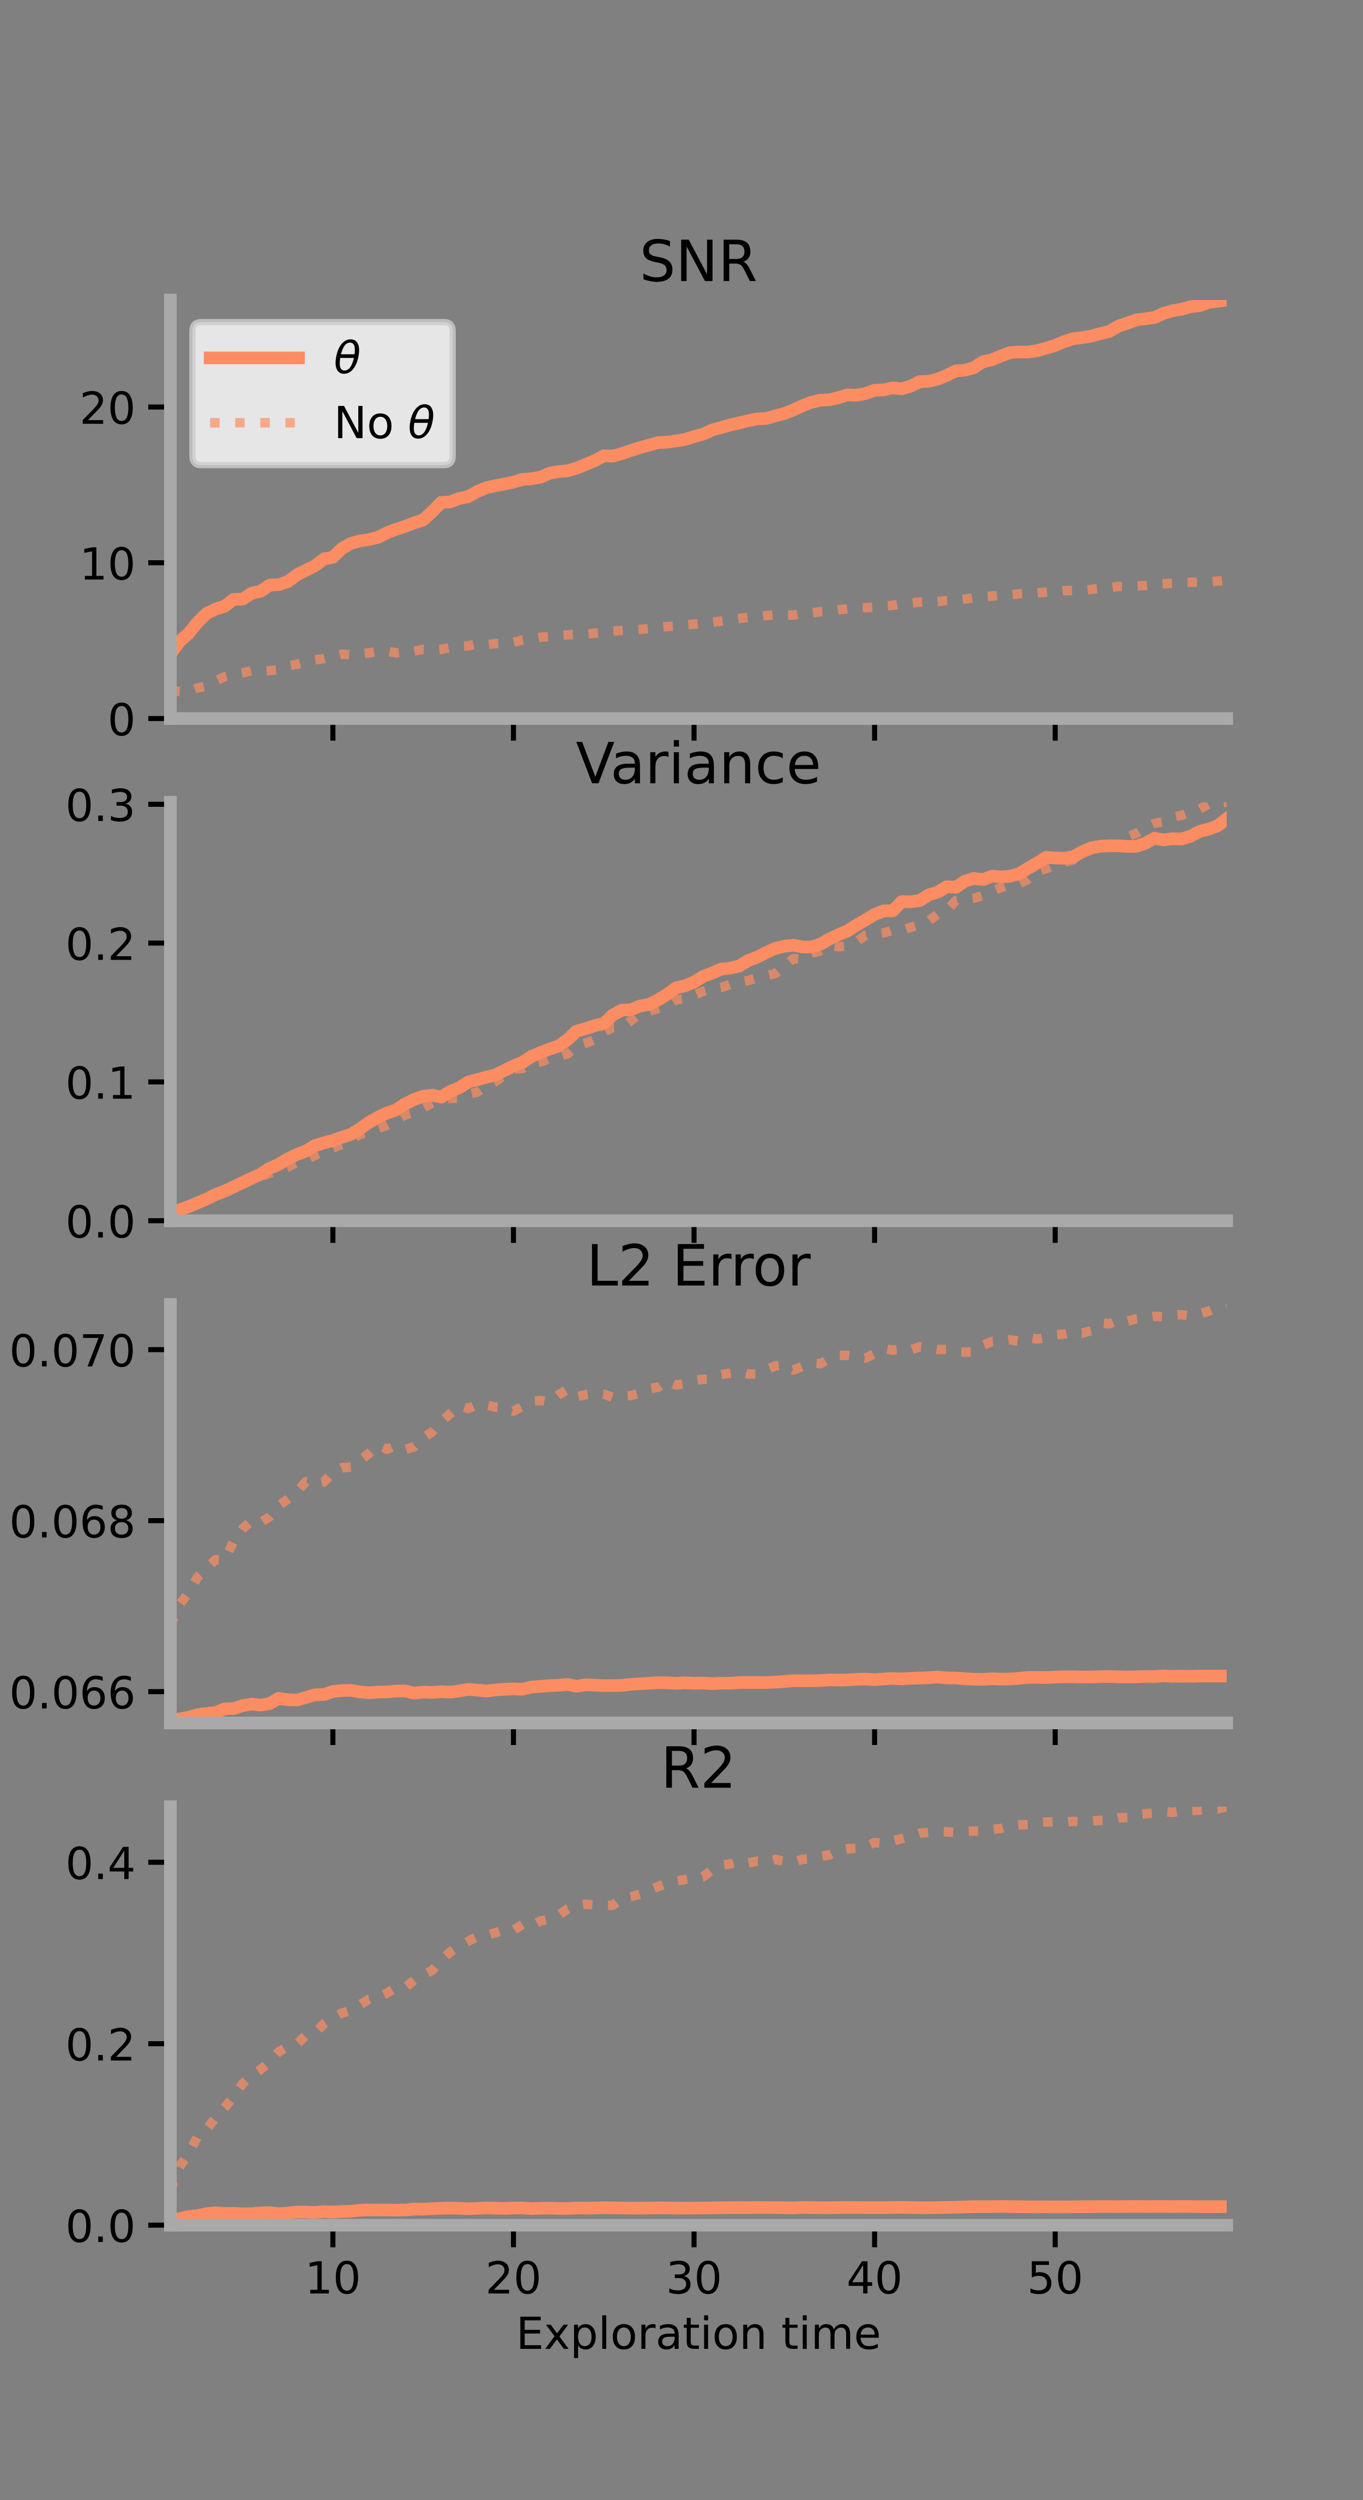 <?xml version="1.0" encoding="utf-8" standalone="no"?>
<!DOCTYPE svg PUBLIC "-//W3C//DTD SVG 1.1//EN"
  "http://www.w3.org/Graphics/SVG/1.1/DTD/svg11.dtd">
<!-- Created with matplotlib (https://matplotlib.org/) -->
<svg height="396pt" version="1.1" viewBox="0 0 216 396" width="216pt" xmlns="http://www.w3.org/2000/svg" xmlns:xlink="http://www.w3.org/1999/xlink">
 <rect x="0" y="0" width="216" height="396" fill="#808080" stroke="none"/>
 <defs>
  <style type="text/css">*{stroke-linecap:butt;stroke-linejoin:round;}</style>
 </defs>
 <g id="figure_1">
  <g id="patch_1">
   <path d="M 0 396 
L 216 396 
L 216 0 
L 0 0 
z
" style="fill:none;"/>
  </g>
  <g id="axes_1">
   <g id="patch_2">
    <path d="M 27 113.807 
L 194.4 113.807 
L 194.4 47.52 
L 27 47.52 
z
" style="fill:none;"/>
   </g>
   <g id="matplotlib.axis_1">
    <g id="xtick_1">
     <g id="line2d_1">
      <defs>
       <path d="M 0 0 
L 0 3.5 
" id="m0d915db61a" style="stroke:#000000;stroke-width:0.8;"/>
      </defs>
      <g>
       <use style="stroke:#000000;stroke-width:0.8;" x="52.754" xlink:href="#m0d915db61a" y="113.807"/>
      </g>
     </g>
    </g>
    <g id="xtick_2">
     <g id="line2d_2">
      <g>
       <use style="stroke:#000000;stroke-width:0.8;" x="81.37" xlink:href="#m0d915db61a" y="113.807"/>
      </g>
     </g>
    </g>
    <g id="xtick_3">
     <g id="line2d_3">
      <g>
       <use style="stroke:#000000;stroke-width:0.8;" x="109.985" xlink:href="#m0d915db61a" y="113.807"/>
      </g>
     </g>
    </g>
    <g id="xtick_4">
     <g id="line2d_4">
      <g>
       <use style="stroke:#000000;stroke-width:0.8;" x="138.601" xlink:href="#m0d915db61a" y="113.807"/>
      </g>
     </g>
    </g>
    <g id="xtick_5">
     <g id="line2d_5">
      <g>
       <use style="stroke:#000000;stroke-width:0.8;" x="167.216" xlink:href="#m0d915db61a" y="113.807"/>
      </g>
     </g>
    </g>
   </g>
   <g id="matplotlib.axis_2">
    <g id="ytick_1">
     <g id="line2d_6">
      <defs>
       <path d="M 0 0 
L -3.5 0 
" id="m7e6fd3152c" style="stroke:#000000;stroke-width:0.8;"/>
      </defs>
      <g>
       <use style="stroke:#000000;stroke-width:0.8;" x="27" xlink:href="#m7e6fd3152c" y="113.807"/>
      </g>
     </g>
     <g id="text_1">
      <!-- 0 -->
      <g transform="translate(17.046 116.466)scale(0.07 -0.07)">
       <defs>
        <path d="M 31.781 66.406 
Q 24.172 66.406 20.328 58.906 
Q 16.5 51.422 16.5 36.375 
Q 16.5 21.391 20.328 13.891 
Q 24.172 6.391 31.781 6.391 
Q 39.453 6.391 43.281 13.891 
Q 47.125 21.391 47.125 36.375 
Q 47.125 51.422 43.281 58.906 
Q 39.453 66.406 31.781 66.406 
z
M 31.781 74.219 
Q 44.047 74.219 50.516 64.516 
Q 56.984 54.828 56.984 36.375 
Q 56.984 17.969 50.516 8.266 
Q 44.047 -1.422 31.781 -1.422 
Q 19.531 -1.422 13.062 8.266 
Q 6.594 17.969 6.594 36.375 
Q 6.594 54.828 13.062 64.516 
Q 19.531 74.219 31.781 74.219 
z
" id="DejaVuSans-48"/>
       </defs>
       <use xlink:href="#DejaVuSans-48"/>
      </g>
     </g>
    </g>
    <g id="ytick_2">
     <g id="line2d_7">
      <g>
       <use style="stroke:#000000;stroke-width:0.8;" x="27" xlink:href="#m7e6fd3152c" y="89.134"/>
      </g>
     </g>
     <g id="text_2">
      <!-- 10 -->
      <g transform="translate(12.592 91.794)scale(0.07 -0.07)">
       <defs>
        <path d="M 12.406 8.297 
L 28.516 8.297 
L 28.516 63.922 
L 10.984 60.406 
L 10.984 69.391 
L 28.422 72.906 
L 38.281 72.906 
L 38.281 8.297 
L 54.391 8.297 
L 54.391 0 
L 12.406 0 
z
" id="DejaVuSans-49"/>
       </defs>
       <use xlink:href="#DejaVuSans-49"/>
       <use x="63.623" xlink:href="#DejaVuSans-48"/>
      </g>
     </g>
    </g>
    <g id="ytick_3">
     <g id="line2d_8">
      <g>
       <use style="stroke:#000000;stroke-width:0.8;" x="27" xlink:href="#m7e6fd3152c" y="64.462"/>
      </g>
     </g>
     <g id="text_3">
      <!-- 20 -->
      <g transform="translate(12.592 67.121)scale(0.07 -0.07)">
       <defs>
        <path d="M 19.188 8.297 
L 53.609 8.297 
L 53.609 0 
L 7.328 0 
L 7.328 8.297 
Q 12.938 14.109 22.625 23.891 
Q 32.328 33.688 34.812 36.531 
Q 39.547 41.844 41.422 45.531 
Q 43.312 49.219 43.312 52.781 
Q 43.312 58.594 39.234 62.25 
Q 35.156 65.922 28.609 65.922 
Q 23.969 65.922 18.812 64.312 
Q 13.672 62.703 7.812 59.422 
L 7.812 69.391 
Q 13.766 71.781 18.938 73 
Q 24.125 74.219 28.422 74.219 
Q 39.75 74.219 46.484 68.547 
Q 53.219 62.891 53.219 53.422 
Q 53.219 48.922 51.531 44.891 
Q 49.859 40.875 45.406 35.406 
Q 44.188 33.984 37.641 27.219 
Q 31.109 20.453 19.188 8.297 
z
" id="DejaVuSans-50"/>
       </defs>
       <use xlink:href="#DejaVuSans-50"/>
       <use x="63.623" xlink:href="#DejaVuSans-48"/>
      </g>
     </g>
    </g>
   </g>
   <g id="line2d_9">
    <path clip-path="url(#p36fd9336b9)" d="M 27 103.601 
L 28.431 101.62 
L 29.862 100.349 
L 31.292 98.594 
L 32.723 97.178 
L 34.154 96.477 
L 35.584 96.036 
L 37.015 94.928 
L 38.446 94.892 
L 39.877 93.957 
L 41.307 93.637 
L 42.738 92.682 
L 44.169 92.6 
L 45.6 92.129 
L 47.03 91.06 
L 48.461 90.324 
L 49.892 89.632 
L 51.323 88.525 
L 52.753 88.269 
L 54.184 86.874 
L 55.615 86.059 
L 57.046 85.667 
L 58.476 85.458 
L 59.907 85.108 
L 61.338 84.381 
L 62.769 83.833 
L 64.199 83.377 
L 65.63 82.816 
L 67.061 82.353 
L 68.491 81.039 
L 69.922 79.578 
L 71.353 79.495 
L 72.784 78.95 
L 74.215 78.659 
L 75.645 77.847 
L 77.076 77.245 
L 78.507 76.937 
L 79.938 76.664 
L 81.369 76.36 
L 82.799 75.93 
L 84.23 75.829 
L 85.661 75.581 
L 87.092 74.949 
L 88.522 74.702 
L 89.953 74.567 
L 91.384 74.146 
L 92.815 73.554 
L 94.246 72.967 
L 95.676 72.2 
L 97.107 72.236 
L 98.538 71.847 
L 99.969 71.361 
L 101.4 70.907 
L 102.83 70.515 
L 104.261 70.104 
L 105.692 70.043 
L 107.123 69.839 
L 108.553 69.604 
L 109.984 69.151 
L 111.415 68.767 
L 112.846 68.112 
L 114.277 67.72 
L 115.707 67.304 
L 117.138 66.988 
L 118.569 66.638 
L 120 66.35 
L 121.43 66.276 
L 122.861 65.857 
L 124.292 65.501 
L 125.723 64.931 
L 127.153 64.271 
L 128.584 63.718 
L 130.015 63.391 
L 131.446 63.313 
L 132.877 62.979 
L 134.307 62.542 
L 135.738 62.598 
L 137.169 62.332 
L 138.599 61.807 
L 140.03 61.761 
L 141.461 61.43 
L 142.892 61.586 
L 144.323 61.155 
L 145.753 60.452 
L 147.184 60.389 
L 148.615 60.035 
L 150.046 59.466 
L 151.477 58.747 
L 152.907 58.636 
L 154.338 58.237 
L 155.769 57.295 
L 157.2 56.987 
L 158.63 56.376 
L 160.061 55.856 
L 161.492 55.748 
L 162.923 55.764 
L 164.353 55.543 
L 165.784 55.156 
L 167.215 54.71 
L 168.646 54.106 
L 170.077 53.655 
L 171.507 53.471 
L 172.938 53.235 
L 174.369 52.846 
L 175.8 52.48 
L 177.231 51.659 
L 178.661 51.182 
L 180.092 50.665 
L 181.523 50.482 
L 182.954 50.287 
L 184.385 49.631 
L 185.815 49.223 
L 187.246 48.977 
L 188.677 48.577 
L 190.108 48.42 
L 191.538 47.904 
L 192.969 47.722 
L 194.4 47.52 
" style="fill:none;stroke:#fc8d62;stroke-linecap:square;stroke-width:2;"/>
   </g>
   <g id="line2d_10">
    <path clip-path="url(#p36fd9336b9)" d="M 27 109.249 
L 28.431 109.549 
L 29.862 109.565 
L 31.292 108.971 
L 32.723 108.661 
L 34.154 107.862 
L 35.584 107.188 
L 37.015 106.822 
L 38.446 106.596 
L 39.877 106.214 
L 41.307 106.28 
L 42.738 106.218 
L 44.169 106.069 
L 45.6 105.461 
L 47.03 105.233 
L 48.461 104.87 
L 49.892 104.523 
L 51.323 104.299 
L 52.753 103.995 
L 54.184 103.616 
L 55.615 103.716 
L 57.046 103.559 
L 58.476 103.409 
L 59.907 103.157 
L 61.338 103.123 
L 62.769 103.415 
L 64.199 103.253 
L 65.63 103.112 
L 67.061 102.863 
L 68.491 102.973 
L 69.922 102.848 
L 71.353 102.563 
L 72.784 102.348 
L 74.215 102.291 
L 75.645 101.973 
L 77.076 102.095 
L 78.507 101.937 
L 79.938 101.868 
L 81.369 101.71 
L 82.799 101.368 
L 84.23 101.153 
L 85.661 100.928 
L 87.092 100.858 
L 88.522 100.657 
L 89.953 100.545 
L 91.384 100.498 
L 92.815 100.436 
L 94.246 100.292 
L 95.676 100.196 
L 97.107 99.953 
L 98.538 99.861 
L 99.969 99.777 
L 101.4 99.696 
L 102.83 99.559 
L 104.261 99.364 
L 105.692 99.233 
L 107.123 99.164 
L 108.553 98.979 
L 109.984 98.857 
L 111.415 98.786 
L 112.846 98.561 
L 114.277 98.379 
L 115.707 98.164 
L 117.138 97.957 
L 118.569 97.78 
L 120 97.654 
L 121.43 97.506 
L 122.861 97.374 
L 124.292 97.424 
L 125.723 97.424 
L 127.153 97.143 
L 128.584 97.051 
L 130.015 96.897 
L 131.446 96.852 
L 132.877 96.597 
L 134.307 96.442 
L 135.738 96.314 
L 137.169 96.252 
L 138.599 96.158 
L 140.03 95.972 
L 141.461 95.879 
L 142.892 95.647 
L 144.323 95.503 
L 145.753 95.368 
L 147.184 95.346 
L 148.615 95.281 
L 150.046 95.092 
L 151.477 95.054 
L 152.907 94.881 
L 154.338 94.678 
L 155.769 94.513 
L 157.2 94.413 
L 158.63 94.317 
L 160.061 94.208 
L 161.492 94.048 
L 162.923 93.923 
L 164.353 93.915 
L 165.784 93.787 
L 167.215 93.71 
L 168.646 93.553 
L 170.077 93.513 
L 171.507 93.53 
L 172.938 93.359 
L 174.369 93.178 
L 175.8 93.119 
L 177.231 92.884 
L 178.661 92.901 
L 180.092 92.807 
L 181.523 92.743 
L 182.954 92.607 
L 184.385 92.473 
L 185.815 92.384 
L 187.246 92.238 
L 188.677 92.23 
L 190.108 92.211 
L 191.538 92.147 
L 192.969 92.037 
L 194.4 91.872 
" style="fill:none;stroke:#fc8d62;stroke-dasharray:1.5,2.475;stroke-dashoffset:0;stroke-opacity:0.7;stroke-width:1.5;"/>
   </g>
   <g id="patch_3">
    <path d="M 27 113.807 
L 27 47.52 
" style="fill:none;stroke:#a9a9a9;stroke-linecap:square;stroke-linejoin:miter;stroke-width:2;"/>
   </g>
   <g id="patch_4">
    <path d="M 194.4 113.807 
L 194.4 47.52 
" style="fill:none;"/>
   </g>
   <g id="patch_5">
    <path d="M 27 113.807 
L 194.4 113.807 
" style="fill:none;stroke:#a9a9a9;stroke-linecap:square;stroke-linejoin:miter;stroke-width:2;"/>
   </g>
   <g id="patch_6">
    <path d="M 27 47.52 
L 194.4 47.52 
" style="fill:none;"/>
   </g>
   <g id="text_4">
    <!-- SNR -->
    <g transform="translate(101.35 44.52)scale(0.09 -0.09)">
     <defs>
      <path d="M 53.516 70.516 
L 53.516 60.891 
Q 47.906 63.578 42.922 64.891 
Q 37.938 66.219 33.297 66.219 
Q 25.25 66.219 20.875 63.094 
Q 16.5 59.969 16.5 54.203 
Q 16.5 49.359 19.406 46.891 
Q 22.312 44.438 30.422 42.922 
L 36.375 41.703 
Q 47.406 39.594 52.656 34.297 
Q 57.906 29 57.906 20.125 
Q 57.906 9.516 50.797 4.047 
Q 43.703 -1.422 29.984 -1.422 
Q 24.812 -1.422 18.969 -0.25 
Q 13.141 0.922 6.891 3.219 
L 6.891 13.375 
Q 12.891 10.016 18.656 8.297 
Q 24.422 6.594 29.984 6.594 
Q 38.422 6.594 43.016 9.906 
Q 47.609 13.234 47.609 19.391 
Q 47.609 24.75 44.312 27.781 
Q 41.016 30.812 33.5 32.328 
L 27.484 33.5 
Q 16.453 35.688 11.516 40.375 
Q 6.594 45.062 6.594 53.422 
Q 6.594 63.094 13.406 68.656 
Q 20.219 74.219 32.172 74.219 
Q 37.312 74.219 42.625 73.281 
Q 47.953 72.359 53.516 70.516 
z
" id="DejaVuSans-83"/>
      <path d="M 9.812 72.906 
L 23.094 72.906 
L 55.422 11.922 
L 55.422 72.906 
L 64.984 72.906 
L 64.984 0 
L 51.703 0 
L 19.391 60.984 
L 19.391 0 
L 9.812 0 
z
" id="DejaVuSans-78"/>
      <path d="M 44.391 34.188 
Q 47.562 33.109 50.562 29.594 
Q 53.562 26.078 56.594 19.922 
L 66.609 0 
L 56 0 
L 46.688 18.703 
Q 43.062 26.031 39.672 28.422 
Q 36.281 30.812 30.422 30.812 
L 19.672 30.812 
L 19.672 0 
L 9.812 0 
L 9.812 72.906 
L 32.078 72.906 
Q 44.578 72.906 50.734 67.672 
Q 56.891 62.453 56.891 51.906 
Q 56.891 45.016 53.688 40.469 
Q 50.484 35.938 44.391 34.188 
z
M 19.672 64.797 
L 19.672 38.922 
L 32.078 38.922 
Q 39.203 38.922 42.844 42.219 
Q 46.484 45.516 46.484 51.906 
Q 46.484 58.297 42.844 61.547 
Q 39.203 64.797 32.078 64.797 
z
" id="DejaVuSans-82"/>
     </defs>
     <use xlink:href="#DejaVuSans-83"/>
     <use x="63.477" xlink:href="#DejaVuSans-78"/>
     <use x="138.281" xlink:href="#DejaVuSans-82"/>
    </g>
   </g>
   <g id="legend_1">
    <g id="patch_7">
     <path d="M 31.9 73.669 
L 70.33 73.669 
Q 71.73 73.669 71.73 72.269 
L 71.73 52.42 
Q 71.73 51.02 70.33 51.02 
L 31.9 51.02 
Q 30.5 51.02 30.5 52.42 
L 30.5 72.269 
Q 30.5 73.669 31.9 73.669 
z
" style="fill:#ffffff;opacity:0.8;stroke:#cccccc;stroke-linejoin:miter;"/>
    </g>
    <g id="line2d_11">
     <path d="M 33.3 56.689 
L 47.3 56.689 
" style="fill:none;stroke:#fc8d62;stroke-linecap:square;stroke-width:2;"/>
    </g>
    <g id="line2d_12"/>
    <g id="text_5">
     <!-- $\theta$ -->
     <g transform="translate(52.9 59.139)scale(0.07 -0.07)">
      <defs>
       <path d="M 45.516 34.672 
L 14.453 34.672 
Q 12.359 20.062 14.5 13.875 
Q 17.188 6.25 24.469 6.25 
Q 31.781 6.25 37.359 13.922 
Q 42.234 20.656 45.516 34.672 
z
M 47.016 42.969 
Q 48.344 56.844 46.625 61.719 
Q 43.953 69.438 36.766 69.438 
Q 29.297 69.438 23.828 61.812 
Q 19.531 55.672 16.156 42.969 
z
M 38.188 76.766 
Q 49.906 76.766 54.594 66.406 
Q 59.281 56.109 55.719 37.844 
Q 52.203 19.625 43.453 9.281 
Q 34.766 -1.125 23.047 -1.125 
Q 11.281 -1.125 6.641 9.281 
Q 2 19.625 5.516 37.844 
Q 9.078 56.109 17.719 66.406 
Q 26.422 76.766 38.188 76.766 
z
" id="DejaVuSans-Oblique-952"/>
      </defs>
      <use transform="translate(0 0.234)" xlink:href="#DejaVuSans-Oblique-952"/>
     </g>
    </g>
    <g id="line2d_13">
     <path d="M 33.3 66.964 
L 47.3 66.964 
" style="fill:none;stroke:#fc8d62;stroke-dasharray:1.5,2.475;stroke-dashoffset:0;stroke-opacity:0.7;stroke-width:1.5;"/>
    </g>
    <g id="line2d_14"/>
    <g id="text_6">
     <!-- No $\theta$ -->
     <g transform="translate(52.9 69.414)scale(0.07 -0.07)">
      <defs>
       <path d="M 30.609 48.391 
Q 23.391 48.391 19.188 42.75 
Q 14.984 37.109 14.984 27.297 
Q 14.984 17.484 19.156 11.844 
Q 23.344 6.203 30.609 6.203 
Q 37.797 6.203 41.984 11.859 
Q 46.188 17.531 46.188 27.297 
Q 46.188 37.016 41.984 42.703 
Q 37.797 48.391 30.609 48.391 
z
M 30.609 56 
Q 42.328 56 49.016 48.375 
Q 55.719 40.766 55.719 27.297 
Q 55.719 13.875 49.016 6.219 
Q 42.328 -1.422 30.609 -1.422 
Q 18.844 -1.422 12.172 6.219 
Q 5.516 13.875 5.516 27.297 
Q 5.516 40.766 12.172 48.375 
Q 18.844 56 30.609 56 
z
" id="DejaVuSans-111"/>
       <path id="DejaVuSans-32"/>
      </defs>
      <use transform="translate(0 0.234)" xlink:href="#DejaVuSans-78"/>
      <use transform="translate(74.805 0.234)" xlink:href="#DejaVuSans-111"/>
      <use transform="translate(135.986 0.234)" xlink:href="#DejaVuSans-32"/>
      <use transform="translate(167.773 0.234)" xlink:href="#DejaVuSans-Oblique-952"/>
     </g>
    </g>
   </g>
  </g>
  <g id="axes_2">
   <g id="patch_8">
    <path d="M 27 193.351 
L 194.4 193.351 
L 194.4 127.064 
L 27 127.064 
z
" style="fill:none;"/>
   </g>
   <g id="matplotlib.axis_3">
    <g id="xtick_6">
     <g id="line2d_15">
      <g>
       <use style="stroke:#000000;stroke-width:0.8;" x="52.754" xlink:href="#m0d915db61a" y="193.351"/>
      </g>
     </g>
    </g>
    <g id="xtick_7">
     <g id="line2d_16">
      <g>
       <use style="stroke:#000000;stroke-width:0.8;" x="81.37" xlink:href="#m0d915db61a" y="193.351"/>
      </g>
     </g>
    </g>
    <g id="xtick_8">
     <g id="line2d_17">
      <g>
       <use style="stroke:#000000;stroke-width:0.8;" x="109.985" xlink:href="#m0d915db61a" y="193.351"/>
      </g>
     </g>
    </g>
    <g id="xtick_9">
     <g id="line2d_18">
      <g>
       <use style="stroke:#000000;stroke-width:0.8;" x="138.601" xlink:href="#m0d915db61a" y="193.351"/>
      </g>
     </g>
    </g>
    <g id="xtick_10">
     <g id="line2d_19">
      <g>
       <use style="stroke:#000000;stroke-width:0.8;" x="167.216" xlink:href="#m0d915db61a" y="193.351"/>
      </g>
     </g>
    </g>
   </g>
   <g id="matplotlib.axis_4">
    <g id="ytick_4">
     <g id="line2d_20">
      <g>
       <use style="stroke:#000000;stroke-width:0.8;" x="27" xlink:href="#m7e6fd3152c" y="193.351"/>
      </g>
     </g>
     <g id="text_7">
      <!-- 0.0 -->
      <g transform="translate(10.368 196.011)scale(0.07 -0.07)">
       <defs>
        <path d="M 10.688 12.406 
L 21 12.406 
L 21 0 
L 10.688 0 
z
" id="DejaVuSans-46"/>
       </defs>
       <use xlink:href="#DejaVuSans-48"/>
       <use x="63.623" xlink:href="#DejaVuSans-46"/>
       <use x="95.41" xlink:href="#DejaVuSans-48"/>
      </g>
     </g>
    </g>
    <g id="ytick_5">
     <g id="line2d_21">
      <g>
       <use style="stroke:#000000;stroke-width:0.8;" x="27" xlink:href="#m7e6fd3152c" y="171.362"/>
      </g>
     </g>
     <g id="text_8">
      <!-- 0.1 -->
      <g transform="translate(10.368 174.022)scale(0.07 -0.07)">
       <use xlink:href="#DejaVuSans-48"/>
       <use x="63.623" xlink:href="#DejaVuSans-46"/>
       <use x="95.41" xlink:href="#DejaVuSans-49"/>
      </g>
     </g>
    </g>
    <g id="ytick_6">
     <g id="line2d_22">
      <g>
       <use style="stroke:#000000;stroke-width:0.8;" x="27" xlink:href="#m7e6fd3152c" y="149.373"/>
      </g>
     </g>
     <g id="text_9">
      <!-- 0.2 -->
      <g transform="translate(10.368 152.033)scale(0.07 -0.07)">
       <use xlink:href="#DejaVuSans-48"/>
       <use x="63.623" xlink:href="#DejaVuSans-46"/>
       <use x="95.41" xlink:href="#DejaVuSans-50"/>
      </g>
     </g>
    </g>
    <g id="ytick_7">
     <g id="line2d_23">
      <g>
       <use style="stroke:#000000;stroke-width:0.8;" x="27" xlink:href="#m7e6fd3152c" y="127.384"/>
      </g>
     </g>
     <g id="text_10">
      <!-- 0.3 -->
      <g transform="translate(10.368 130.043)scale(0.07 -0.07)">
       <defs>
        <path d="M 40.578 39.312 
Q 47.656 37.797 51.625 33 
Q 55.609 28.219 55.609 21.188 
Q 55.609 10.406 48.188 4.484 
Q 40.766 -1.422 27.094 -1.422 
Q 22.516 -1.422 17.656 -0.516 
Q 12.797 0.391 7.625 2.203 
L 7.625 11.719 
Q 11.719 9.328 16.594 8.109 
Q 21.484 6.891 26.812 6.891 
Q 36.078 6.891 40.938 10.547 
Q 45.797 14.203 45.797 21.188 
Q 45.797 27.641 41.281 31.266 
Q 36.766 34.906 28.719 34.906 
L 20.219 34.906 
L 20.219 43.016 
L 29.109 43.016 
Q 36.375 43.016 40.234 45.922 
Q 44.094 48.828 44.094 54.297 
Q 44.094 59.906 40.109 62.906 
Q 36.141 65.922 28.719 65.922 
Q 24.656 65.922 20.016 65.031 
Q 15.375 64.156 9.812 62.312 
L 9.812 71.094 
Q 15.438 72.656 20.344 73.438 
Q 25.25 74.219 29.594 74.219 
Q 40.828 74.219 47.359 69.109 
Q 53.906 64.016 53.906 55.328 
Q 53.906 49.266 50.438 45.094 
Q 46.969 40.922 40.578 39.312 
z
" id="DejaVuSans-51"/>
       </defs>
       <use xlink:href="#DejaVuSans-48"/>
       <use x="63.623" xlink:href="#DejaVuSans-46"/>
       <use x="95.41" xlink:href="#DejaVuSans-51"/>
      </g>
     </g>
    </g>
   </g>
   <g id="line2d_24">
    <path clip-path="url(#p954cc1e93d)" d="M 27 192.235 
L 28.431 191.641 
L 29.862 191.124 
L 31.292 190.523 
L 32.723 189.924 
L 34.154 189.203 
L 35.584 188.67 
L 37.015 187.996 
L 38.446 187.308 
L 39.877 186.623 
L 41.307 185.978 
L 42.738 185.05 
L 44.169 184.417 
L 45.6 183.557 
L 47.03 182.869 
L 48.461 182.319 
L 49.892 181.448 
L 51.323 181.015 
L 52.753 180.622 
L 54.184 180.125 
L 55.615 179.678 
L 57.046 178.789 
L 58.476 177.777 
L 59.907 176.964 
L 61.338 176.283 
L 62.769 175.796 
L 64.199 174.851 
L 65.63 174.144 
L 67.061 173.624 
L 68.491 173.461 
L 69.922 173.766 
L 71.353 172.863 
L 72.784 172.284 
L 74.215 171.368 
L 75.645 170.999 
L 77.076 170.612 
L 78.507 170.262 
L 79.938 169.551 
L 81.369 168.833 
L 82.799 168.26 
L 84.23 167.329 
L 85.661 166.703 
L 87.092 166.159 
L 88.522 165.684 
L 89.953 164.659 
L 91.384 163.314 
L 92.815 162.932 
L 94.246 162.444 
L 95.676 162.117 
L 97.107 160.765 
L 98.538 159.993 
L 99.969 159.929 
L 101.4 159.348 
L 102.83 159.102 
L 104.261 158.386 
L 105.692 157.512 
L 107.123 156.464 
L 108.553 156.134 
L 109.984 155.562 
L 111.415 154.654 
L 112.846 154.133 
L 114.277 153.493 
L 115.707 153.333 
L 117.138 153.014 
L 118.569 152.142 
L 120 151.6 
L 121.43 150.866 
L 122.861 150.21 
L 124.292 149.878 
L 125.723 149.706 
L 127.153 149.989 
L 128.584 149.993 
L 130.015 149.546 
L 131.446 148.727 
L 132.877 148.046 
L 134.307 147.434 
L 135.738 146.527 
L 137.169 145.703 
L 138.599 144.839 
L 140.03 144.265 
L 141.461 144.274 
L 142.892 142.825 
L 144.323 142.825 
L 145.753 142.641 
L 147.184 141.733 
L 148.615 141.308 
L 150.046 140.444 
L 151.477 140.54 
L 152.907 139.57 
L 154.338 139.128 
L 155.769 139.33 
L 157.2 138.779 
L 158.63 138.887 
L 160.061 138.782 
L 161.492 138.395 
L 162.923 137.522 
L 164.353 136.689 
L 165.784 135.795 
L 167.215 135.898 
L 168.646 135.938 
L 170.077 135.701 
L 171.507 134.915 
L 172.938 134.297 
L 174.369 134.03 
L 175.8 133.965 
L 177.231 133.973 
L 178.661 134.064 
L 180.092 134.053 
L 181.523 133.554 
L 182.954 132.761 
L 184.385 133.031 
L 185.815 132.846 
L 187.246 132.889 
L 188.677 132.445 
L 190.108 131.678 
L 191.538 131.334 
L 192.969 130.795 
L 194.4 129.68 
" style="fill:none;stroke:#fc8d62;stroke-linecap:square;stroke-width:2;"/>
   </g>
   <g id="line2d_25">
    <path clip-path="url(#p954cc1e93d)" d="M 27 192.155 
L 28.431 191.62 
L 29.862 190.963 
L 31.292 190.437 
L 32.723 189.66 
L 34.154 189.158 
L 35.584 188.742 
L 37.015 188.265 
L 38.446 187.524 
L 39.877 187.03 
L 41.307 186.412 
L 42.738 185.828 
L 44.169 185.402 
L 45.6 184.878 
L 47.03 184.113 
L 48.461 183.705 
L 49.892 183.01 
L 51.323 182.365 
L 52.753 181.822 
L 54.184 181.243 
L 55.615 180.512 
L 57.046 179.692 
L 58.476 179.247 
L 59.907 178.763 
L 61.338 178.234 
L 62.769 177.453 
L 64.199 176.591 
L 65.63 176.247 
L 67.061 175.468 
L 68.491 174.724 
L 69.922 174.248 
L 71.353 173.979 
L 72.784 173.955 
L 74.215 173.299 
L 75.645 172.99 
L 77.076 172.018 
L 78.507 171.32 
L 79.938 170.312 
L 81.369 169.342 
L 82.799 169.246 
L 84.23 168.481 
L 85.661 168.204 
L 87.092 167.66 
L 88.522 167.401 
L 89.953 166.923 
L 91.384 165.614 
L 92.815 165.224 
L 94.246 164.644 
L 95.676 163.412 
L 97.107 162.755 
L 98.538 162.69 
L 99.969 161.66 
L 101.4 160.581 
L 102.83 160.157 
L 104.261 159.754 
L 105.692 159.335 
L 107.123 158.372 
L 108.553 158.166 
L 109.984 157.639 
L 111.415 157.022 
L 112.846 156.591 
L 114.277 156.422 
L 115.707 155.909 
L 117.138 155.567 
L 118.569 155.294 
L 120 154.92 
L 121.43 154.498 
L 122.861 154.196 
L 124.292 153.018 
L 125.723 151.826 
L 127.153 151.996 
L 128.584 150.982 
L 130.015 150.591 
L 131.446 149.689 
L 132.877 149.952 
L 134.307 149.811 
L 135.738 149.139 
L 137.169 148.136 
L 138.599 147.928 
L 140.03 147.768 
L 141.461 147.321 
L 142.892 147.335 
L 144.323 146.877 
L 145.753 146.454 
L 147.184 145.858 
L 148.615 144.786 
L 150.046 144.19 
L 151.477 142.65 
L 152.907 142.454 
L 154.338 142.274 
L 155.769 141.834 
L 157.2 141.201 
L 158.63 140.565 
L 160.061 140.149 
L 161.492 139.959 
L 162.923 139.268 
L 164.353 138.055 
L 165.784 137.584 
L 167.215 136.963 
L 168.646 136.55 
L 170.077 136.19 
L 171.507 134.755 
L 172.938 134.307 
L 174.369 134.428 
L 175.8 133.848 
L 177.231 134.102 
L 178.661 132.574 
L 180.092 131.979 
L 181.523 131.113 
L 182.954 130.418 
L 184.385 130.16 
L 185.815 129.409 
L 187.246 129.147 
L 188.677 128.636 
L 190.108 128.152 
L 191.538 127.358 
L 192.969 127.161 
L 194.4 127.064 
" style="fill:none;stroke:#fc8d62;stroke-dasharray:1.5,2.475;stroke-dashoffset:0;stroke-opacity:0.7;stroke-width:1.5;"/>
   </g>
   <g id="patch_9">
    <path d="M 27 193.351 
L 27 127.064 
" style="fill:none;stroke:#a9a9a9;stroke-linecap:square;stroke-linejoin:miter;stroke-width:2;"/>
   </g>
   <g id="patch_10">
    <path d="M 194.4 193.351 
L 194.4 127.064 
" style="fill:none;"/>
   </g>
   <g id="patch_11">
    <path d="M 27 193.351 
L 194.4 193.351 
" style="fill:none;stroke:#a9a9a9;stroke-linecap:square;stroke-linejoin:miter;stroke-width:2;"/>
   </g>
   <g id="patch_12">
    <path d="M 27 127.064 
L 194.4 127.064 
" style="fill:none;"/>
   </g>
   <g id="text_11">
    <!-- Variance -->
    <g transform="translate(91.26 124.064)scale(0.09 -0.09)">
     <defs>
      <path d="M 28.609 0 
L 0.781 72.906 
L 11.078 72.906 
L 34.188 11.531 
L 57.328 72.906 
L 67.578 72.906 
L 39.797 0 
z
" id="DejaVuSans-86"/>
      <path d="M 34.281 27.484 
Q 23.391 27.484 19.188 25 
Q 14.984 22.516 14.984 16.5 
Q 14.984 11.719 18.141 8.906 
Q 21.297 6.109 26.703 6.109 
Q 34.188 6.109 38.703 11.406 
Q 43.219 16.703 43.219 25.484 
L 43.219 27.484 
z
M 52.203 31.203 
L 52.203 0 
L 43.219 0 
L 43.219 8.297 
Q 40.141 3.328 35.547 0.953 
Q 30.953 -1.422 24.312 -1.422 
Q 15.922 -1.422 10.953 3.297 
Q 6 8.016 6 15.922 
Q 6 25.141 12.172 29.828 
Q 18.359 34.516 30.609 34.516 
L 43.219 34.516 
L 43.219 35.406 
Q 43.219 41.609 39.141 45 
Q 35.062 48.391 27.688 48.391 
Q 23 48.391 18.547 47.266 
Q 14.109 46.141 10.016 43.891 
L 10.016 52.203 
Q 14.938 54.109 19.578 55.047 
Q 24.219 56 28.609 56 
Q 40.484 56 46.344 49.844 
Q 52.203 43.703 52.203 31.203 
z
" id="DejaVuSans-97"/>
      <path d="M 41.109 46.297 
Q 39.594 47.172 37.812 47.578 
Q 36.031 48 33.891 48 
Q 26.266 48 22.188 43.047 
Q 18.109 38.094 18.109 28.812 
L 18.109 0 
L 9.078 0 
L 9.078 54.688 
L 18.109 54.688 
L 18.109 46.188 
Q 20.953 51.172 25.484 53.578 
Q 30.031 56 36.531 56 
Q 37.453 56 38.578 55.875 
Q 39.703 55.766 41.062 55.516 
z
" id="DejaVuSans-114"/>
      <path d="M 9.422 54.688 
L 18.406 54.688 
L 18.406 0 
L 9.422 0 
z
M 9.422 75.984 
L 18.406 75.984 
L 18.406 64.594 
L 9.422 64.594 
z
" id="DejaVuSans-105"/>
      <path d="M 54.891 33.016 
L 54.891 0 
L 45.906 0 
L 45.906 32.719 
Q 45.906 40.484 42.875 44.328 
Q 39.844 48.188 33.797 48.188 
Q 26.516 48.188 22.312 43.547 
Q 18.109 38.922 18.109 30.906 
L 18.109 0 
L 9.078 0 
L 9.078 54.688 
L 18.109 54.688 
L 18.109 46.188 
Q 21.344 51.125 25.703 53.562 
Q 30.078 56 35.797 56 
Q 45.219 56 50.047 50.172 
Q 54.891 44.344 54.891 33.016 
z
" id="DejaVuSans-110"/>
      <path d="M 48.781 52.594 
L 48.781 44.188 
Q 44.969 46.297 41.141 47.344 
Q 37.312 48.391 33.406 48.391 
Q 24.656 48.391 19.812 42.844 
Q 14.984 37.312 14.984 27.297 
Q 14.984 17.281 19.812 11.734 
Q 24.656 6.203 33.406 6.203 
Q 37.312 6.203 41.141 7.25 
Q 44.969 8.297 48.781 10.406 
L 48.781 2.094 
Q 45.016 0.344 40.984 -0.531 
Q 36.969 -1.422 32.422 -1.422 
Q 20.062 -1.422 12.781 6.344 
Q 5.516 14.109 5.516 27.297 
Q 5.516 40.672 12.859 48.328 
Q 20.219 56 33.016 56 
Q 37.156 56 41.109 55.141 
Q 45.062 54.297 48.781 52.594 
z
" id="DejaVuSans-99"/>
      <path d="M 56.203 29.594 
L 56.203 25.203 
L 14.891 25.203 
Q 15.484 15.922 20.484 11.062 
Q 25.484 6.203 34.422 6.203 
Q 39.594 6.203 44.453 7.469 
Q 49.312 8.734 54.109 11.281 
L 54.109 2.781 
Q 49.266 0.734 44.188 -0.344 
Q 39.109 -1.422 33.891 -1.422 
Q 20.797 -1.422 13.156 6.188 
Q 5.516 13.812 5.516 26.812 
Q 5.516 40.234 12.766 48.109 
Q 20.016 56 32.328 56 
Q 43.359 56 49.781 48.891 
Q 56.203 41.797 56.203 29.594 
z
M 47.219 32.234 
Q 47.125 39.594 43.094 43.984 
Q 39.062 48.391 32.422 48.391 
Q 24.906 48.391 20.391 44.141 
Q 15.875 39.891 15.188 32.172 
z
" id="DejaVuSans-101"/>
     </defs>
     <use xlink:href="#DejaVuSans-86"/>
     <use x="60.658" xlink:href="#DejaVuSans-97"/>
     <use x="121.938" xlink:href="#DejaVuSans-114"/>
     <use x="163.051" xlink:href="#DejaVuSans-105"/>
     <use x="190.834" xlink:href="#DejaVuSans-97"/>
     <use x="252.113" xlink:href="#DejaVuSans-110"/>
     <use x="315.492" xlink:href="#DejaVuSans-99"/>
     <use x="370.473" xlink:href="#DejaVuSans-101"/>
    </g>
   </g>
  </g>
  <g id="axes_3">
   <g id="patch_13">
    <path d="M 27 272.896 
L 194.4 272.896 
L 194.4 206.609 
L 27 206.609 
z
" style="fill:none;"/>
   </g>
   <g id="matplotlib.axis_5">
    <g id="xtick_11">
     <g id="line2d_26">
      <g>
       <use style="stroke:#000000;stroke-width:0.8;" x="52.754" xlink:href="#m0d915db61a" y="272.896"/>
      </g>
     </g>
    </g>
    <g id="xtick_12">
     <g id="line2d_27">
      <g>
       <use style="stroke:#000000;stroke-width:0.8;" x="81.37" xlink:href="#m0d915db61a" y="272.896"/>
      </g>
     </g>
    </g>
    <g id="xtick_13">
     <g id="line2d_28">
      <g>
       <use style="stroke:#000000;stroke-width:0.8;" x="109.985" xlink:href="#m0d915db61a" y="272.896"/>
      </g>
     </g>
    </g>
    <g id="xtick_14">
     <g id="line2d_29">
      <g>
       <use style="stroke:#000000;stroke-width:0.8;" x="138.601" xlink:href="#m0d915db61a" y="272.896"/>
      </g>
     </g>
    </g>
    <g id="xtick_15">
     <g id="line2d_30">
      <g>
       <use style="stroke:#000000;stroke-width:0.8;" x="167.216" xlink:href="#m0d915db61a" y="272.896"/>
      </g>
     </g>
    </g>
   </g>
   <g id="matplotlib.axis_6">
    <g id="ytick_8">
     <g id="line2d_31">
      <g>
       <use style="stroke:#000000;stroke-width:0.8;" x="27" xlink:href="#m7e6fd3152c" y="267.935"/>
      </g>
     </g>
     <g id="text_12">
      <!-- 0.066 -->
      <g transform="translate(1.46 270.595)scale(0.07 -0.07)">
       <defs>
        <path d="M 33.016 40.375 
Q 26.375 40.375 22.484 35.828 
Q 18.609 31.297 18.609 23.391 
Q 18.609 15.531 22.484 10.953 
Q 26.375 6.391 33.016 6.391 
Q 39.656 6.391 43.531 10.953 
Q 47.406 15.531 47.406 23.391 
Q 47.406 31.297 43.531 35.828 
Q 39.656 40.375 33.016 40.375 
z
M 52.594 71.297 
L 52.594 62.312 
Q 48.875 64.062 45.094 64.984 
Q 41.312 65.922 37.594 65.922 
Q 27.828 65.922 22.672 59.328 
Q 17.531 52.734 16.797 39.406 
Q 19.672 43.656 24.016 45.922 
Q 28.375 48.188 33.594 48.188 
Q 44.578 48.188 50.953 41.516 
Q 57.328 34.859 57.328 23.391 
Q 57.328 12.156 50.688 5.359 
Q 44.047 -1.422 33.016 -1.422 
Q 20.359 -1.422 13.672 8.266 
Q 6.984 17.969 6.984 36.375 
Q 6.984 53.656 15.188 63.938 
Q 23.391 74.219 37.203 74.219 
Q 40.922 74.219 44.703 73.484 
Q 48.484 72.75 52.594 71.297 
z
" id="DejaVuSans-54"/>
       </defs>
       <use xlink:href="#DejaVuSans-48"/>
       <use x="63.623" xlink:href="#DejaVuSans-46"/>
       <use x="95.41" xlink:href="#DejaVuSans-48"/>
       <use x="159.033" xlink:href="#DejaVuSans-54"/>
       <use x="222.656" xlink:href="#DejaVuSans-54"/>
      </g>
     </g>
    </g>
    <g id="ytick_9">
     <g id="line2d_32">
      <g>
       <use style="stroke:#000000;stroke-width:0.8;" x="27" xlink:href="#m7e6fd3152c" y="240.853"/>
      </g>
     </g>
     <g id="text_13">
      <!-- 0.068 -->
      <g transform="translate(1.46 243.512)scale(0.07 -0.07)">
       <defs>
        <path d="M 31.781 34.625 
Q 24.75 34.625 20.719 30.859 
Q 16.703 27.094 16.703 20.516 
Q 16.703 13.922 20.719 10.156 
Q 24.75 6.391 31.781 6.391 
Q 38.812 6.391 42.859 10.172 
Q 46.922 13.969 46.922 20.516 
Q 46.922 27.094 42.891 30.859 
Q 38.875 34.625 31.781 34.625 
z
M 21.922 38.812 
Q 15.578 40.375 12.031 44.719 
Q 8.5 49.078 8.5 55.328 
Q 8.5 64.062 14.719 69.141 
Q 20.953 74.219 31.781 74.219 
Q 42.672 74.219 48.875 69.141 
Q 55.078 64.062 55.078 55.328 
Q 55.078 49.078 51.531 44.719 
Q 48 40.375 41.703 38.812 
Q 48.828 37.156 52.797 32.312 
Q 56.781 27.484 56.781 20.516 
Q 56.781 9.906 50.312 4.234 
Q 43.844 -1.422 31.781 -1.422 
Q 19.734 -1.422 13.25 4.234 
Q 6.781 9.906 6.781 20.516 
Q 6.781 27.484 10.781 32.312 
Q 14.797 37.156 21.922 38.812 
z
M 18.312 54.391 
Q 18.312 48.734 21.844 45.562 
Q 25.391 42.391 31.781 42.391 
Q 38.141 42.391 41.719 45.562 
Q 45.312 48.734 45.312 54.391 
Q 45.312 60.062 41.719 63.234 
Q 38.141 66.406 31.781 66.406 
Q 25.391 66.406 21.844 63.234 
Q 18.312 60.062 18.312 54.391 
z
" id="DejaVuSans-56"/>
       </defs>
       <use xlink:href="#DejaVuSans-48"/>
       <use x="63.623" xlink:href="#DejaVuSans-46"/>
       <use x="95.41" xlink:href="#DejaVuSans-48"/>
       <use x="159.033" xlink:href="#DejaVuSans-54"/>
       <use x="222.656" xlink:href="#DejaVuSans-56"/>
      </g>
     </g>
    </g>
    <g id="ytick_10">
     <g id="line2d_33">
      <g>
       <use style="stroke:#000000;stroke-width:0.8;" x="27" xlink:href="#m7e6fd3152c" y="213.77"/>
      </g>
     </g>
     <g id="text_14">
      <!-- 0.070 -->
      <g transform="translate(1.46 216.43)scale(0.07 -0.07)">
       <defs>
        <path d="M 8.203 72.906 
L 55.078 72.906 
L 55.078 68.703 
L 28.609 0 
L 18.312 0 
L 43.219 64.594 
L 8.203 64.594 
z
" id="DejaVuSans-55"/>
       </defs>
       <use xlink:href="#DejaVuSans-48"/>
       <use x="63.623" xlink:href="#DejaVuSans-46"/>
       <use x="95.41" xlink:href="#DejaVuSans-48"/>
       <use x="159.033" xlink:href="#DejaVuSans-55"/>
       <use x="222.656" xlink:href="#DejaVuSans-48"/>
      </g>
     </g>
    </g>
   </g>
   <g id="line2d_34">
    <path clip-path="url(#pfaae127b20)" d="M 27 272.896 
L 28.431 272.264 
L 29.862 272.007 
L 31.292 271.587 
L 32.723 271.404 
L 34.154 271.254 
L 35.584 270.667 
L 37.015 270.615 
L 38.446 270.155 
L 39.877 269.909 
L 41.307 270.071 
L 42.738 269.829 
L 44.169 268.993 
L 45.6 269.225 
L 47.03 269.264 
L 48.461 268.879 
L 49.892 268.435 
L 51.323 268.4 
L 52.753 267.91 
L 54.184 267.77 
L 55.615 267.725 
L 57.046 267.989 
L 58.476 268.111 
L 59.907 268.004 
L 61.338 267.972 
L 62.769 267.851 
L 64.199 267.822 
L 65.63 268.171 
L 67.061 268.017 
L 68.491 268.062 
L 69.922 267.952 
L 71.353 268.013 
L 72.784 267.832 
L 74.215 267.582 
L 75.645 267.69 
L 77.076 267.847 
L 78.507 267.666 
L 79.938 267.566 
L 81.369 267.506 
L 82.799 267.558 
L 84.23 267.211 
L 85.661 267.096 
L 87.092 266.993 
L 88.522 266.929 
L 89.953 266.801 
L 91.384 267.092 
L 92.815 266.848 
L 94.246 266.908 
L 95.676 266.986 
L 97.107 266.975 
L 98.538 266.953 
L 99.969 266.777 
L 101.4 266.687 
L 102.83 266.6 
L 104.261 266.516 
L 105.692 266.532 
L 107.123 266.618 
L 108.553 266.538 
L 109.984 266.615 
L 111.415 266.576 
L 112.846 266.673 
L 114.277 266.596 
L 115.707 266.601 
L 117.138 266.491 
L 118.569 266.486 
L 120 266.486 
L 121.43 266.491 
L 122.861 266.432 
L 124.292 266.336 
L 125.723 266.193 
L 127.153 266.219 
L 128.584 266.206 
L 130.015 266.187 
L 131.446 266.071 
L 132.877 266.105 
L 134.307 266.071 
L 135.738 265.991 
L 137.169 265.949 
L 138.599 266.039 
L 140.03 265.936 
L 141.461 265.847 
L 142.892 265.916 
L 144.323 265.833 
L 145.753 265.773 
L 147.184 265.727 
L 148.615 265.625 
L 150.046 265.771 
L 151.477 265.774 
L 152.907 265.903 
L 154.338 265.959 
L 155.769 265.994 
L 157.2 265.89 
L 158.63 265.957 
L 160.061 265.926 
L 161.492 265.829 
L 162.923 265.694 
L 164.353 265.677 
L 165.784 265.71 
L 167.215 265.623 
L 168.646 265.577 
L 170.077 265.577 
L 171.507 265.619 
L 172.938 265.614 
L 174.369 265.565 
L 175.8 265.534 
L 177.231 265.583 
L 178.661 265.62 
L 180.092 265.588 
L 181.523 265.521 
L 182.954 265.545 
L 184.385 265.439 
L 185.815 265.513 
L 187.246 265.488 
L 188.677 265.512 
L 190.108 265.468 
L 191.538 265.473 
L 192.969 265.466 
L 194.4 265.464 
" style="fill:none;stroke:#fc8d62;stroke-linecap:square;stroke-width:2;"/>
   </g>
   <g id="line2d_35">
    <path clip-path="url(#pfaae127b20)" d="M 27 257.559 
L 28.431 254.148 
L 29.862 252.318 
L 31.292 249.825 
L 32.723 248.416 
L 34.154 247.025 
L 35.584 247.107 
L 37.015 244.132 
L 38.446 242.13 
L 39.877 240.85 
L 41.307 241.151 
L 42.738 240.236 
L 44.169 238.46 
L 45.6 237.458 
L 47.03 236.275 
L 48.461 234.685 
L 49.892 235.057 
L 51.323 234.727 
L 52.753 233.222 
L 54.184 232.484 
L 55.615 232.37 
L 57.046 231.36 
L 58.476 230.198 
L 59.907 228.864 
L 61.338 229.549 
L 62.769 228.945 
L 64.199 229.581 
L 65.63 229.151 
L 67.061 227.728 
L 68.491 226.776 
L 69.922 225.172 
L 71.353 223.896 
L 72.784 222.615 
L 74.215 223.081 
L 75.645 222.414 
L 77.076 222.566 
L 78.507 222.857 
L 79.938 222.918 
L 81.369 223.505 
L 82.799 222.769 
L 84.23 221.912 
L 85.661 221.828 
L 87.092 222.084 
L 88.522 220.913 
L 89.953 220.08 
L 91.384 221.213 
L 92.815 220.897 
L 94.246 220.719 
L 95.676 220.806 
L 97.107 221.337 
L 98.538 221.145 
L 99.969 221.044 
L 101.4 220.671 
L 102.83 219.989 
L 104.261 219.727 
L 105.692 218.667 
L 107.123 219.377 
L 108.553 219.142 
L 109.984 218.621 
L 111.415 218.463 
L 112.846 218.451 
L 114.277 217.707 
L 115.707 217.494 
L 117.138 217.284 
L 118.569 217.622 
L 120 217.634 
L 121.43 216.94 
L 122.861 216.338 
L 124.292 216.178 
L 125.723 217.001 
L 127.153 216.421 
L 128.584 215.86 
L 130.015 215.996 
L 131.446 215.185 
L 132.877 214.693 
L 134.307 214.662 
L 135.738 214.905 
L 137.169 215.105 
L 138.599 214.399 
L 140.03 213.603 
L 141.461 213.847 
L 142.892 213.68 
L 144.323 213.814 
L 145.753 213.31 
L 147.184 213.512 
L 148.615 213.755 
L 150.046 213.739 
L 151.477 214.139 
L 152.907 214.161 
L 154.338 214.155 
L 155.769 213.061 
L 157.2 212.476 
L 158.63 212.432 
L 160.061 212.213 
L 161.492 212.424 
L 162.923 211.871 
L 164.353 212.086 
L 165.784 211.848 
L 167.215 211.4 
L 168.646 211.305 
L 170.077 210.977 
L 171.507 211.14 
L 172.938 210.773 
L 174.369 209.556 
L 175.8 209.677 
L 177.231 209.031 
L 178.661 209.243 
L 180.092 208.869 
L 181.523 208.708 
L 182.954 208.493 
L 184.385 208.563 
L 185.815 208.318 
L 187.246 208.219 
L 188.677 208.415 
L 190.108 208.089 
L 191.538 207.666 
L 192.969 206.993 
L 194.4 206.609 
" style="fill:none;stroke:#fc8d62;stroke-dasharray:1.5,2.475;stroke-dashoffset:0;stroke-opacity:0.7;stroke-width:1.5;"/>
   </g>
   <g id="patch_14">
    <path d="M 27 272.896 
L 27 206.609 
" style="fill:none;stroke:#a9a9a9;stroke-linecap:square;stroke-linejoin:miter;stroke-width:2;"/>
   </g>
   <g id="patch_15">
    <path d="M 194.4 272.896 
L 194.4 206.609 
" style="fill:none;"/>
   </g>
   <g id="patch_16">
    <path d="M 27 272.896 
L 194.4 272.896 
" style="fill:none;stroke:#a9a9a9;stroke-linecap:square;stroke-linejoin:miter;stroke-width:2;"/>
   </g>
   <g id="patch_17">
    <path d="M 27 206.609 
L 194.4 206.609 
" style="fill:none;"/>
   </g>
   <g id="text_15">
    <!-- L2 Error -->
    <g transform="translate(92.933 203.609)scale(0.09 -0.09)">
     <defs>
      <path d="M 9.812 72.906 
L 19.672 72.906 
L 19.672 8.297 
L 55.172 8.297 
L 55.172 0 
L 9.812 0 
z
" id="DejaVuSans-76"/>
      <path d="M 9.812 72.906 
L 55.906 72.906 
L 55.906 64.594 
L 19.672 64.594 
L 19.672 43.016 
L 54.391 43.016 
L 54.391 34.719 
L 19.672 34.719 
L 19.672 8.297 
L 56.781 8.297 
L 56.781 0 
L 9.812 0 
z
" id="DejaVuSans-69"/>
     </defs>
     <use xlink:href="#DejaVuSans-76"/>
     <use x="55.713" xlink:href="#DejaVuSans-50"/>
     <use x="119.336" xlink:href="#DejaVuSans-32"/>
     <use x="151.123" xlink:href="#DejaVuSans-69"/>
     <use x="214.307" xlink:href="#DejaVuSans-114"/>
     <use x="253.67" xlink:href="#DejaVuSans-114"/>
     <use x="292.533" xlink:href="#DejaVuSans-111"/>
     <use x="353.715" xlink:href="#DejaVuSans-114"/>
    </g>
   </g>
  </g>
  <g id="axes_4">
   <g id="patch_18">
    <path d="M 27 352.44 
L 194.4 352.44 
L 194.4 286.153 
L 27 286.153 
z
" style="fill:none;"/>
   </g>
   <g id="matplotlib.axis_7">
    <g id="xtick_16">
     <g id="line2d_36">
      <g>
       <use style="stroke:#000000;stroke-width:0.8;" x="52.754" xlink:href="#m0d915db61a" y="352.44"/>
      </g>
     </g>
     <g id="text_16">
      <!-- 10 -->
      <g transform="translate(48.3 363.259)scale(0.07 -0.07)">
       <use xlink:href="#DejaVuSans-49"/>
       <use x="63.623" xlink:href="#DejaVuSans-48"/>
      </g>
     </g>
    </g>
    <g id="xtick_17">
     <g id="line2d_37">
      <g>
       <use style="stroke:#000000;stroke-width:0.8;" x="81.37" xlink:href="#m0d915db61a" y="352.44"/>
      </g>
     </g>
     <g id="text_17">
      <!-- 20 -->
      <g transform="translate(76.916 363.259)scale(0.07 -0.07)">
       <use xlink:href="#DejaVuSans-50"/>
       <use x="63.623" xlink:href="#DejaVuSans-48"/>
      </g>
     </g>
    </g>
    <g id="xtick_18">
     <g id="line2d_38">
      <g>
       <use style="stroke:#000000;stroke-width:0.8;" x="109.985" xlink:href="#m0d915db61a" y="352.44"/>
      </g>
     </g>
     <g id="text_18">
      <!-- 30 -->
      <g transform="translate(105.531 363.259)scale(0.07 -0.07)">
       <use xlink:href="#DejaVuSans-51"/>
       <use x="63.623" xlink:href="#DejaVuSans-48"/>
      </g>
     </g>
    </g>
    <g id="xtick_19">
     <g id="line2d_39">
      <g>
       <use style="stroke:#000000;stroke-width:0.8;" x="138.601" xlink:href="#m0d915db61a" y="352.44"/>
      </g>
     </g>
     <g id="text_19">
      <!-- 40 -->
      <g transform="translate(134.147 363.259)scale(0.07 -0.07)">
       <defs>
        <path d="M 37.797 64.312 
L 12.891 25.391 
L 37.797 25.391 
z
M 35.203 72.906 
L 47.609 72.906 
L 47.609 25.391 
L 58.016 25.391 
L 58.016 17.188 
L 47.609 17.188 
L 47.609 0 
L 37.797 0 
L 37.797 17.188 
L 4.891 17.188 
L 4.891 26.703 
z
" id="DejaVuSans-52"/>
       </defs>
       <use xlink:href="#DejaVuSans-52"/>
       <use x="63.623" xlink:href="#DejaVuSans-48"/>
      </g>
     </g>
    </g>
    <g id="xtick_20">
     <g id="line2d_40">
      <g>
       <use style="stroke:#000000;stroke-width:0.8;" x="167.216" xlink:href="#m0d915db61a" y="352.44"/>
      </g>
     </g>
     <g id="text_20">
      <!-- 50 -->
      <g transform="translate(162.763 363.259)scale(0.07 -0.07)">
       <defs>
        <path d="M 10.797 72.906 
L 49.516 72.906 
L 49.516 64.594 
L 19.828 64.594 
L 19.828 46.734 
Q 21.969 47.469 24.109 47.828 
Q 26.266 48.188 28.422 48.188 
Q 40.625 48.188 47.75 41.5 
Q 54.891 34.812 54.891 23.391 
Q 54.891 11.625 47.562 5.094 
Q 40.234 -1.422 26.906 -1.422 
Q 22.312 -1.422 17.547 -0.641 
Q 12.797 0.141 7.719 1.703 
L 7.719 11.625 
Q 12.109 9.234 16.797 8.062 
Q 21.484 6.891 26.703 6.891 
Q 35.156 6.891 40.078 11.328 
Q 45.016 15.766 45.016 23.391 
Q 45.016 31 40.078 35.438 
Q 35.156 39.891 26.703 39.891 
Q 22.75 39.891 18.812 39.016 
Q 14.891 38.141 10.797 36.281 
z
" id="DejaVuSans-53"/>
       </defs>
       <use xlink:href="#DejaVuSans-53"/>
       <use x="63.623" xlink:href="#DejaVuSans-48"/>
      </g>
     </g>
    </g>
    <g id="text_21">
     <!-- Exploration time -->
     <g transform="translate(81.774 372.034)scale(0.07 -0.07)">
      <defs>
       <path d="M 54.891 54.688 
L 35.109 28.078 
L 55.906 0 
L 45.312 0 
L 29.391 21.484 
L 13.484 0 
L 2.875 0 
L 24.125 28.609 
L 4.688 54.688 
L 15.281 54.688 
L 29.781 35.203 
L 44.281 54.688 
z
" id="DejaVuSans-120"/>
       <path d="M 18.109 8.203 
L 18.109 -20.797 
L 9.078 -20.797 
L 9.078 54.688 
L 18.109 54.688 
L 18.109 46.391 
Q 20.953 51.266 25.266 53.625 
Q 29.594 56 35.594 56 
Q 45.562 56 51.781 48.094 
Q 58.016 40.188 58.016 27.297 
Q 58.016 14.406 51.781 6.484 
Q 45.562 -1.422 35.594 -1.422 
Q 29.594 -1.422 25.266 0.953 
Q 20.953 3.328 18.109 8.203 
z
M 48.688 27.297 
Q 48.688 37.203 44.609 42.844 
Q 40.531 48.484 33.406 48.484 
Q 26.266 48.484 22.188 42.844 
Q 18.109 37.203 18.109 27.297 
Q 18.109 17.391 22.188 11.75 
Q 26.266 6.109 33.406 6.109 
Q 40.531 6.109 44.609 11.75 
Q 48.688 17.391 48.688 27.297 
z
" id="DejaVuSans-112"/>
       <path d="M 9.422 75.984 
L 18.406 75.984 
L 18.406 0 
L 9.422 0 
z
" id="DejaVuSans-108"/>
       <path d="M 18.312 70.219 
L 18.312 54.688 
L 36.812 54.688 
L 36.812 47.703 
L 18.312 47.703 
L 18.312 18.016 
Q 18.312 11.328 20.141 9.422 
Q 21.969 7.516 27.594 7.516 
L 36.812 7.516 
L 36.812 0 
L 27.594 0 
Q 17.188 0 13.234 3.875 
Q 9.281 7.766 9.281 18.016 
L 9.281 47.703 
L 2.688 47.703 
L 2.688 54.688 
L 9.281 54.688 
L 9.281 70.219 
z
" id="DejaVuSans-116"/>
       <path d="M 52 44.188 
Q 55.375 50.25 60.062 53.125 
Q 64.75 56 71.094 56 
Q 79.641 56 84.281 50.016 
Q 88.922 44.047 88.922 33.016 
L 88.922 0 
L 79.891 0 
L 79.891 32.719 
Q 79.891 40.578 77.094 44.375 
Q 74.312 48.188 68.609 48.188 
Q 61.625 48.188 57.562 43.547 
Q 53.516 38.922 53.516 30.906 
L 53.516 0 
L 44.484 0 
L 44.484 32.719 
Q 44.484 40.625 41.703 44.406 
Q 38.922 48.188 33.109 48.188 
Q 26.219 48.188 22.156 43.531 
Q 18.109 38.875 18.109 30.906 
L 18.109 0 
L 9.078 0 
L 9.078 54.688 
L 18.109 54.688 
L 18.109 46.188 
Q 21.188 51.219 25.484 53.609 
Q 29.781 56 35.688 56 
Q 41.656 56 45.828 52.969 
Q 50 49.953 52 44.188 
z
" id="DejaVuSans-109"/>
      </defs>
      <use xlink:href="#DejaVuSans-69"/>
      <use x="63.184" xlink:href="#DejaVuSans-120"/>
      <use x="122.363" xlink:href="#DejaVuSans-112"/>
      <use x="185.84" xlink:href="#DejaVuSans-108"/>
      <use x="213.623" xlink:href="#DejaVuSans-111"/>
      <use x="274.805" xlink:href="#DejaVuSans-114"/>
      <use x="315.918" xlink:href="#DejaVuSans-97"/>
      <use x="377.197" xlink:href="#DejaVuSans-116"/>
      <use x="416.406" xlink:href="#DejaVuSans-105"/>
      <use x="444.189" xlink:href="#DejaVuSans-111"/>
      <use x="505.371" xlink:href="#DejaVuSans-110"/>
      <use x="568.75" xlink:href="#DejaVuSans-32"/>
      <use x="600.537" xlink:href="#DejaVuSans-116"/>
      <use x="639.746" xlink:href="#DejaVuSans-105"/>
      <use x="667.529" xlink:href="#DejaVuSans-109"/>
      <use x="764.941" xlink:href="#DejaVuSans-101"/>
     </g>
    </g>
   </g>
   <g id="matplotlib.axis_8">
    <g id="ytick_11">
     <g id="line2d_41">
      <g>
       <use style="stroke:#000000;stroke-width:0.8;" x="27" xlink:href="#m7e6fd3152c" y="352.44"/>
      </g>
     </g>
     <g id="text_22">
      <!-- 0.0 -->
      <g transform="translate(10.368 355.099)scale(0.07 -0.07)">
       <use xlink:href="#DejaVuSans-48"/>
       <use x="63.623" xlink:href="#DejaVuSans-46"/>
       <use x="95.41" xlink:href="#DejaVuSans-48"/>
      </g>
     </g>
    </g>
    <g id="ytick_12">
     <g id="line2d_42">
      <g>
       <use style="stroke:#000000;stroke-width:0.8;" x="27" xlink:href="#m7e6fd3152c" y="323.701"/>
      </g>
     </g>
     <g id="text_23">
      <!-- 0.2 -->
      <g transform="translate(10.368 326.36)scale(0.07 -0.07)">
       <use xlink:href="#DejaVuSans-48"/>
       <use x="63.623" xlink:href="#DejaVuSans-46"/>
       <use x="95.41" xlink:href="#DejaVuSans-50"/>
      </g>
     </g>
    </g>
    <g id="ytick_13">
     <g id="line2d_43">
      <g>
       <use style="stroke:#000000;stroke-width:0.8;" x="27" xlink:href="#m7e6fd3152c" y="294.962"/>
      </g>
     </g>
     <g id="text_24">
      <!-- 0.4 -->
      <g transform="translate(10.368 297.621)scale(0.07 -0.07)">
       <use xlink:href="#DejaVuSans-48"/>
       <use x="63.623" xlink:href="#DejaVuSans-46"/>
       <use x="95.41" xlink:href="#DejaVuSans-52"/>
      </g>
     </g>
    </g>
   </g>
   <g id="line2d_44">
    <path clip-path="url(#pae91eeaa19)" d="M 27 351.531 
L 28.431 351.424 
L 29.862 351.07 
L 31.292 350.925 
L 32.723 350.629 
L 34.154 350.472 
L 35.584 350.588 
L 37.015 350.573 
L 38.446 350.64 
L 39.877 350.631 
L 41.307 350.487 
L 42.738 350.444 
L 44.169 350.626 
L 45.6 350.528 
L 47.03 350.353 
L 48.461 350.366 
L 49.892 350.437 
L 51.323 350.297 
L 52.753 350.36 
L 54.184 350.28 
L 55.615 350.241 
L 57.046 350.08 
L 58.476 350.03 
L 59.907 350.041 
L 61.338 350.033 
L 62.769 350.057 
L 64.199 350.043 
L 65.63 349.882 
L 67.061 349.913 
L 68.491 349.824 
L 69.922 349.768 
L 71.353 349.731 
L 72.784 349.777 
L 74.215 349.834 
L 75.645 349.778 
L 77.076 349.714 
L 78.507 349.75 
L 79.938 349.786 
L 81.369 349.731 
L 82.799 349.71 
L 84.23 349.819 
L 85.661 349.764 
L 87.092 349.745 
L 88.522 349.792 
L 89.953 349.805 
L 91.384 349.722 
L 92.815 349.741 
L 94.246 349.724 
L 95.676 349.677 
L 97.107 349.704 
L 98.538 349.719 
L 99.969 349.737 
L 101.4 349.739 
L 102.83 349.729 
L 104.261 349.705 
L 105.692 349.71 
L 107.123 349.741 
L 108.553 349.744 
L 109.984 349.727 
L 111.415 349.726 
L 112.846 349.696 
L 114.277 349.684 
L 115.707 349.668 
L 117.138 349.659 
L 118.569 349.672 
L 120 349.64 
L 121.43 349.656 
L 122.861 349.657 
L 124.292 349.677 
L 125.723 349.705 
L 127.153 349.641 
L 128.584 349.664 
L 130.015 349.677 
L 131.446 349.688 
L 132.877 349.655 
L 134.307 349.65 
L 135.738 349.642 
L 137.169 349.668 
L 138.599 349.659 
L 140.03 349.662 
L 141.461 349.637 
L 142.892 349.624 
L 144.323 349.656 
L 145.753 349.687 
L 147.184 349.677 
L 148.615 349.659 
L 150.046 349.626 
L 151.477 349.594 
L 152.907 349.553 
L 154.338 349.509 
L 155.769 349.509 
L 157.2 349.509 
L 158.63 349.476 
L 160.061 349.503 
L 161.492 349.523 
L 162.923 349.522 
L 164.353 349.548 
L 165.784 349.537 
L 167.215 349.549 
L 168.646 349.546 
L 170.077 349.54 
L 171.507 349.517 
L 172.938 349.516 
L 174.369 349.493 
L 175.8 349.494 
L 177.231 349.503 
L 178.661 349.486 
L 180.092 349.481 
L 181.523 349.497 
L 182.954 349.482 
L 184.385 349.488 
L 185.815 349.495 
L 187.246 349.477 
L 188.677 349.486 
L 190.108 349.508 
L 191.538 349.513 
L 192.969 349.509 
L 194.4 349.511 
" style="fill:none;stroke:#fc8d62;stroke-linecap:square;stroke-width:2;"/>
   </g>
   <g id="line2d_45">
    <path clip-path="url(#pae91eeaa19)" d="M 27 346.976 
L 28.431 343.205 
L 29.862 341.177 
L 31.292 338.441 
L 32.723 337.272 
L 34.154 335.406 
L 35.584 333.853 
L 37.015 332.096 
L 38.446 330.036 
L 39.877 328.756 
L 41.307 327.773 
L 42.738 326.585 
L 44.169 324.984 
L 45.6 324.125 
L 47.03 323.783 
L 48.461 322.389 
L 49.892 322.006 
L 51.323 320.573 
L 52.753 319.658 
L 54.184 318.835 
L 55.615 318.459 
L 57.046 317.522 
L 58.476 316.643 
L 59.907 316.38 
L 61.338 315.668 
L 62.769 314.812 
L 64.199 314.793 
L 65.63 313.646 
L 67.061 312.866 
L 68.491 312.088 
L 69.922 310.426 
L 71.353 309.162 
L 72.784 308.22 
L 74.215 307.452 
L 75.645 306.762 
L 77.076 306.539 
L 78.507 306.122 
L 79.938 305.628 
L 81.369 305.73 
L 82.799 304.811 
L 84.23 305.075 
L 85.661 304.252 
L 87.092 303.94 
L 88.522 303.357 
L 89.953 302.333 
L 91.384 301.817 
L 92.815 301.603 
L 94.246 301.723 
L 95.676 301.806 
L 97.107 301.779 
L 98.538 300.657 
L 99.969 300.412 
L 101.4 300.02 
L 102.83 299.407 
L 104.261 298.823 
L 105.692 298.262 
L 107.123 297.907 
L 108.553 297.701 
L 109.984 297.44 
L 111.415 297.267 
L 112.846 296.146 
L 114.277 295.43 
L 115.707 295.225 
L 117.138 294.776 
L 118.569 295.07 
L 120 294.791 
L 121.43 294.899 
L 122.861 294.521 
L 124.292 294.828 
L 125.723 294.96 
L 127.153 294.492 
L 128.584 294.403 
L 130.015 294.037 
L 131.446 293.795 
L 132.877 293.076 
L 134.307 292.825 
L 135.738 292.761 
L 137.169 292.503 
L 138.599 291.833 
L 140.03 291.967 
L 141.461 291.577 
L 142.892 291.225 
L 144.323 290.832 
L 145.753 290.349 
L 147.184 290.244 
L 148.615 290.121 
L 150.046 290.15 
L 151.477 290.259 
L 152.907 290.081 
L 154.338 290.016 
L 155.769 290.029 
L 157.2 289.781 
L 158.63 289.601 
L 160.061 289.168 
L 161.492 289.048 
L 162.923 288.98 
L 164.353 288.687 
L 165.784 288.582 
L 167.215 288.539 
L 168.646 288.65 
L 170.077 288.472 
L 171.507 288.529 
L 172.938 288.46 
L 174.369 288.318 
L 175.8 288.307 
L 177.231 287.925 
L 178.661 287.873 
L 180.092 287.388 
L 181.523 287.273 
L 182.954 287.168 
L 184.385 286.939 
L 185.815 287.05 
L 187.246 286.848 
L 188.677 286.773 
L 190.108 286.709 
L 191.538 286.626 
L 192.969 286.52 
L 194.4 286.153 
" style="fill:none;stroke:#fc8d62;stroke-dasharray:1.5,2.475;stroke-dashoffset:0;stroke-opacity:0.7;stroke-width:1.5;"/>
   </g>
   <g id="patch_19">
    <path d="M 27 352.44 
L 27 286.153 
" style="fill:none;stroke:#a9a9a9;stroke-linecap:square;stroke-linejoin:miter;stroke-width:2;"/>
   </g>
   <g id="patch_20">
    <path d="M 194.4 352.44 
L 194.4 286.153 
" style="fill:none;"/>
   </g>
   <g id="patch_21">
    <path d="M 27 352.44 
L 194.4 352.44 
" style="fill:none;stroke:#a9a9a9;stroke-linecap:square;stroke-linejoin:miter;stroke-width:2;"/>
   </g>
   <g id="patch_22">
    <path d="M 27 286.153 
L 194.4 286.153 
" style="fill:none;"/>
   </g>
   <g id="text_25">
    <!-- R2 -->
    <g transform="translate(104.71 283.153)scale(0.09 -0.09)">
     <use xlink:href="#DejaVuSans-82"/>
     <use x="69.482" xlink:href="#DejaVuSans-50"/>
    </g>
   </g>
  </g>
 </g>
 <defs>
  <clipPath id="p36fd9336b9">
   <rect height="66.287" width="167.4" x="27" y="47.52"/>
  </clipPath>
  <clipPath id="p954cc1e93d">
   <rect height="66.287" width="167.4" x="27" y="127.064"/>
  </clipPath>
  <clipPath id="pfaae127b20">
   <rect height="66.287" width="167.4" x="27" y="206.609"/>
  </clipPath>
  <clipPath id="pae91eeaa19">
   <rect height="66.287" width="167.4" x="27" y="286.153"/>
  </clipPath>
 </defs>
</svg>
